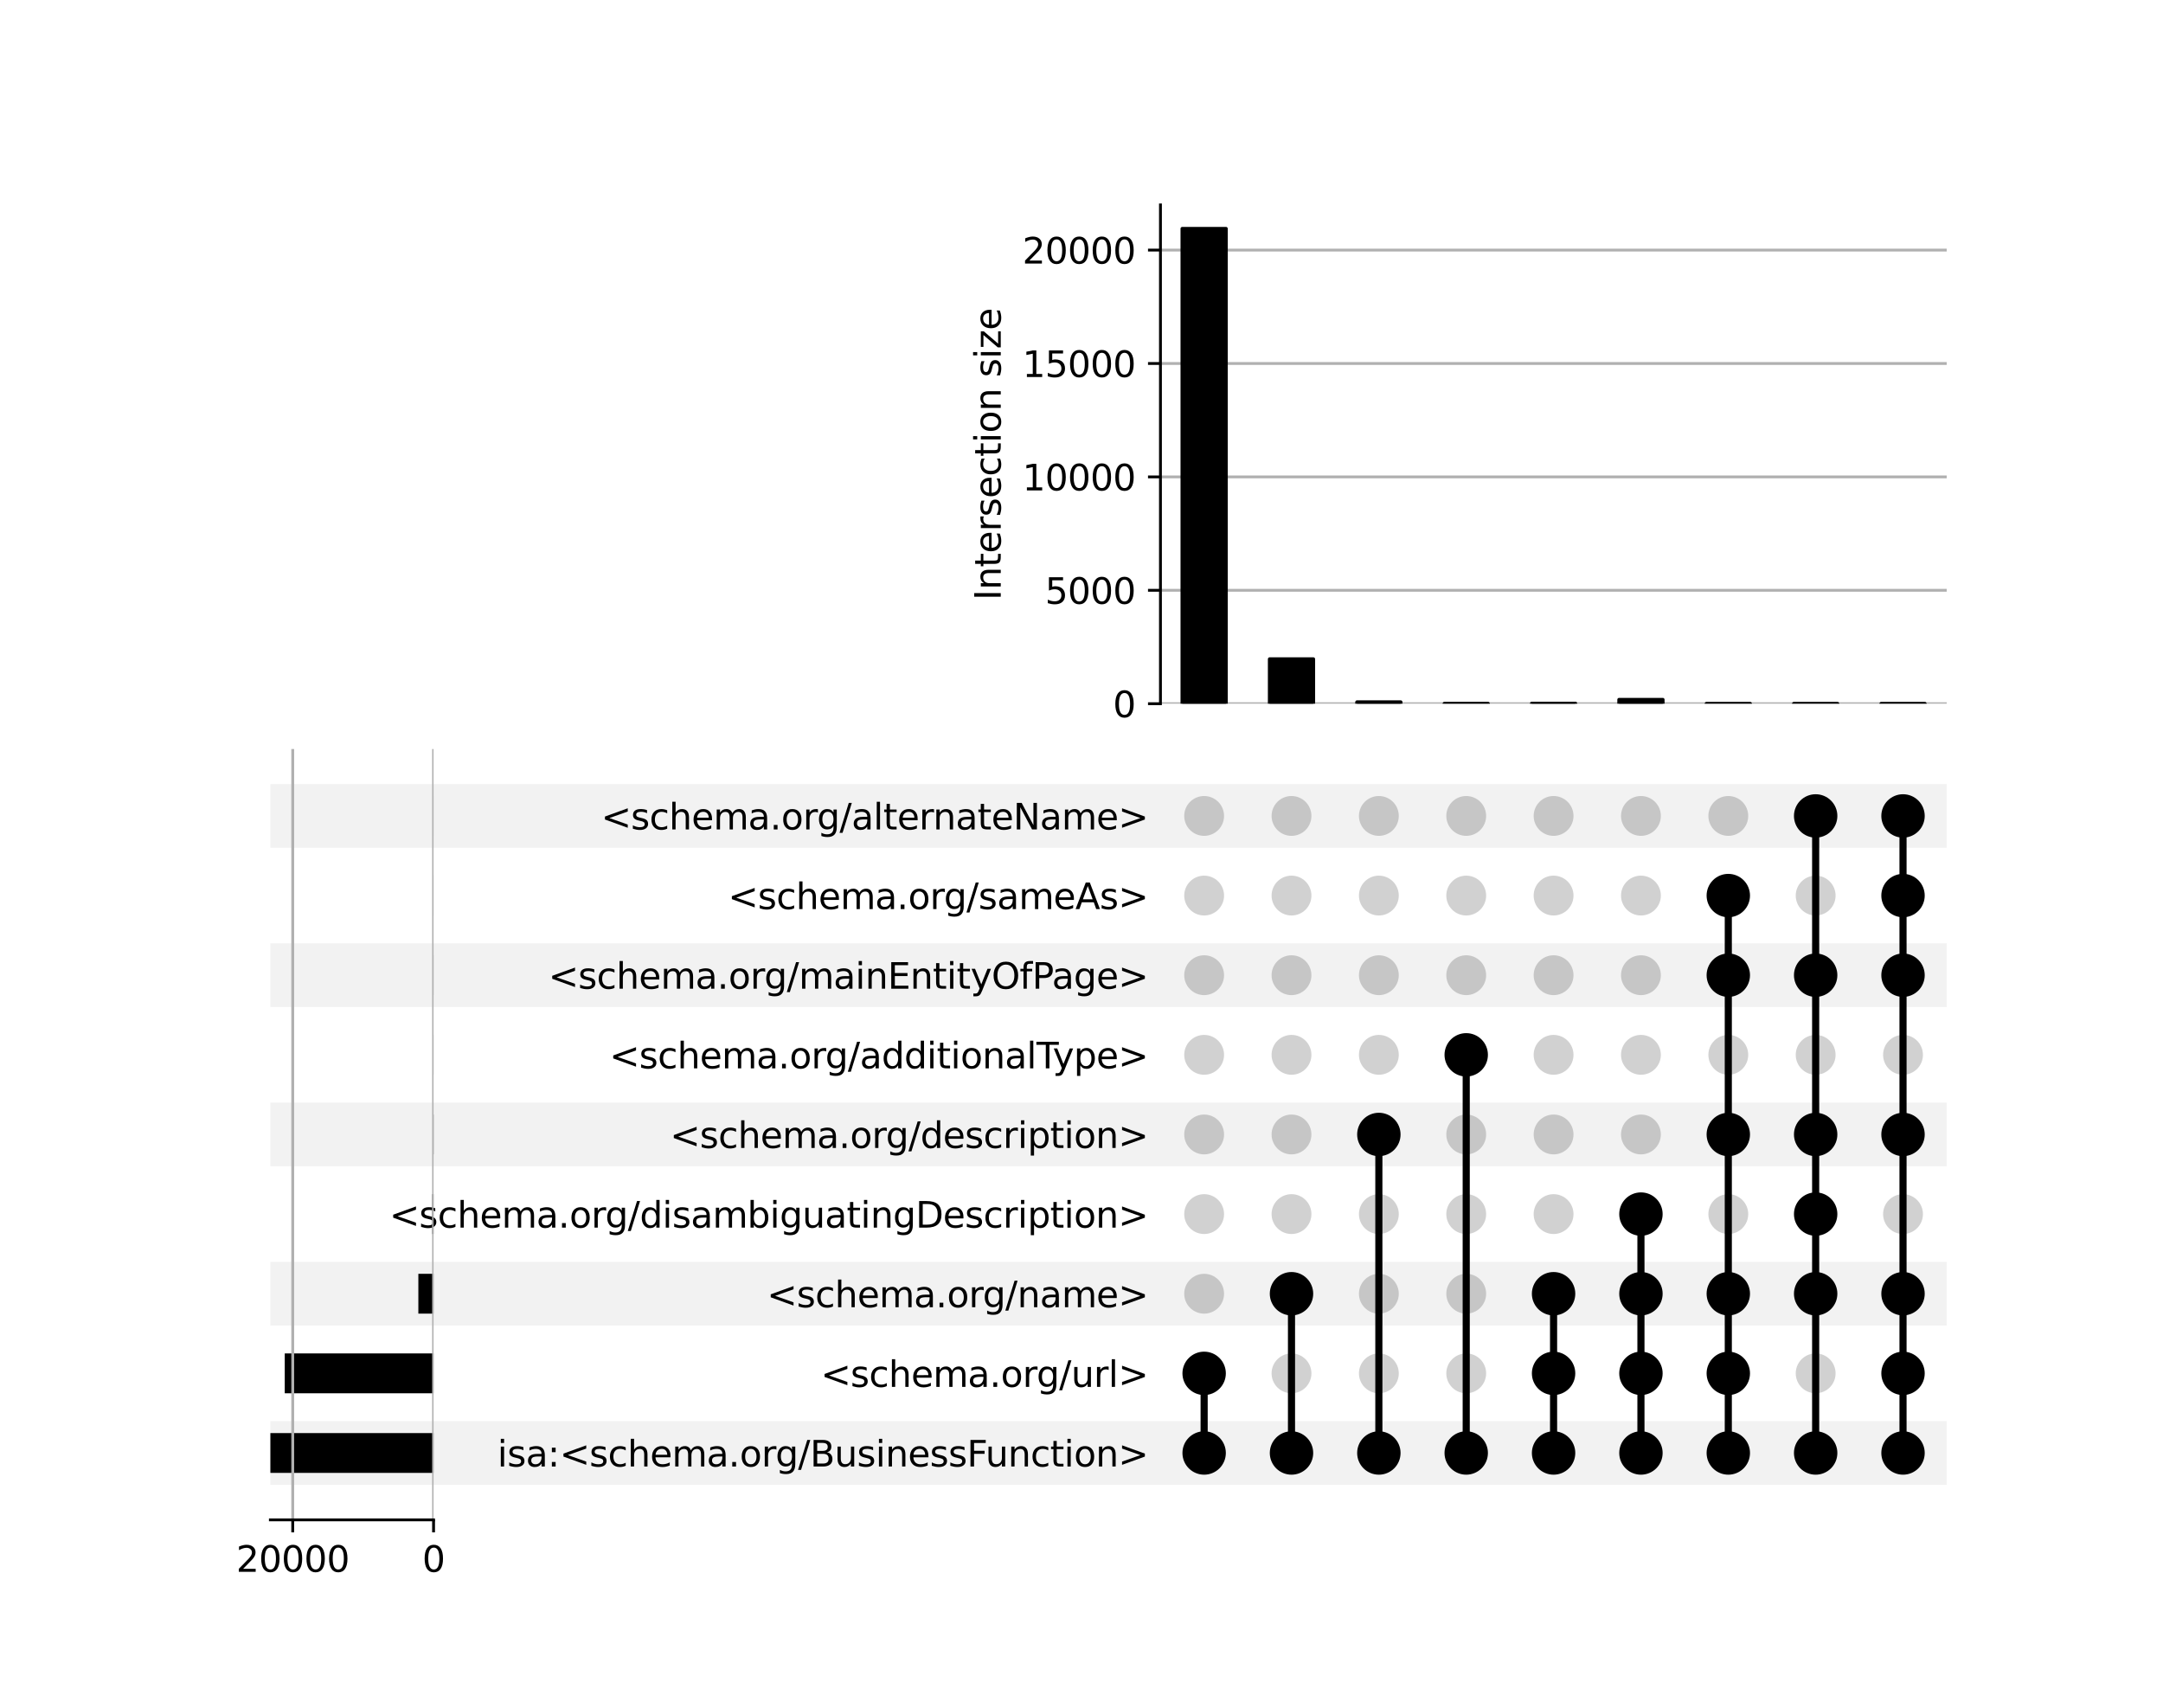<?xml version="1.0" encoding="utf-8" standalone="no"?>
<!DOCTYPE svg PUBLIC "-//W3C//DTD SVG 1.1//EN"
  "http://www.w3.org/Graphics/SVG/1.1/DTD/svg11.dtd">
<svg xmlns:xlink="http://www.w3.org/1999/xlink" width="608pt" height="480pt" viewBox="0 0 608 480" xmlns="http://www.w3.org/2000/svg" version="1.1">
 <defs>
  <style type="text/css">*{stroke-linejoin: round; stroke-linecap: butt}</style>
 </defs>
 <g id="figure_1">
  <g id="patch_1">
   <path d="M 0 480 
L 608 480 
L 608 0 
L 0 0 
z
" style="fill: #ffffff"/>
  </g>
  <g id="axes_1">
   <g id="patch_2">
    <path d="M 76 417.352 
L 547.2 417.352 
L 547.2 399.446 
L 76 399.446 
z
" clip-path="url(#p522b64faf4)" style="fill-opacity: 0.051"/>
   </g>
   <g id="patch_3">
    <path d="M 76 372.587 
L 547.2 372.587 
L 547.2 354.681 
L 76 354.681 
z
" clip-path="url(#p522b64faf4)" style="fill-opacity: 0.051"/>
   </g>
   <g id="patch_4">
    <path d="M 76 327.822 
L 547.2 327.822 
L 547.2 309.916 
L 76 309.916 
z
" clip-path="url(#p522b64faf4)" style="fill-opacity: 0.051"/>
   </g>
   <g id="patch_5">
    <path d="M 76 283.057 
L 547.2 283.057 
L 547.2 265.151 
L 76 265.151 
z
" clip-path="url(#p522b64faf4)" style="fill-opacity: 0.051"/>
   </g>
   <g id="patch_6">
    <path d="M 76 238.292 
L 547.2 238.292 
L 547.2 220.386 
L 76 220.386 
z
" clip-path="url(#p522b64faf4)" style="fill-opacity: 0.051"/>
   </g>
   <g id="matplotlib.axis_1"/>
   <g id="matplotlib.axis_2">
    <g id="ytick_1"/>
    <g id="ytick_2"/>
    <g id="ytick_3"/>
    <g id="ytick_4"/>
    <g id="ytick_5"/>
    <g id="ytick_6"/>
    <g id="ytick_7"/>
    <g id="ytick_8"/>
    <g id="ytick_9"/>
   </g>
  </g>
  <g id="axes_2">
   <g id="matplotlib.axis_3">
    <g id="ytick_10">
     <g id="line2d_1"/>
     <g id="text_1">
      <!-- isa:&lt;schema.org/BusinessFunction&gt; -->
      <g transform="translate(139.809 412.198) scale(0.1 -0.1)">
       <defs>
        <path id="DejaVuSans-69" d="M 603 3500 
L 1178 3500 
L 1178 0 
L 603 0 
L 603 3500 
z
M 603 4863 
L 1178 4863 
L 1178 4134 
L 603 4134 
L 603 4863 
z
" transform="scale(0.016)"/>
        <path id="DejaVuSans-73" d="M 2834 3397 
L 2834 2853 
Q 2591 2978 2328 3040 
Q 2066 3103 1784 3103 
Q 1356 3103 1142 2972 
Q 928 2841 928 2578 
Q 928 2378 1081 2264 
Q 1234 2150 1697 2047 
L 1894 2003 
Q 2506 1872 2764 1633 
Q 3022 1394 3022 966 
Q 3022 478 2636 193 
Q 2250 -91 1575 -91 
Q 1294 -91 989 -36 
Q 684 19 347 128 
L 347 722 
Q 666 556 975 473 
Q 1284 391 1588 391 
Q 1994 391 2212 530 
Q 2431 669 2431 922 
Q 2431 1156 2273 1281 
Q 2116 1406 1581 1522 
L 1381 1569 
Q 847 1681 609 1914 
Q 372 2147 372 2553 
Q 372 3047 722 3315 
Q 1072 3584 1716 3584 
Q 2034 3584 2315 3537 
Q 2597 3491 2834 3397 
z
" transform="scale(0.016)"/>
        <path id="DejaVuSans-61" d="M 2194 1759 
Q 1497 1759 1228 1600 
Q 959 1441 959 1056 
Q 959 750 1161 570 
Q 1363 391 1709 391 
Q 2188 391 2477 730 
Q 2766 1069 2766 1631 
L 2766 1759 
L 2194 1759 
z
M 3341 1997 
L 3341 0 
L 2766 0 
L 2766 531 
Q 2569 213 2275 61 
Q 1981 -91 1556 -91 
Q 1019 -91 701 211 
Q 384 513 384 1019 
Q 384 1609 779 1909 
Q 1175 2209 1959 2209 
L 2766 2209 
L 2766 2266 
Q 2766 2663 2505 2880 
Q 2244 3097 1772 3097 
Q 1472 3097 1187 3025 
Q 903 2953 641 2809 
L 641 3341 
Q 956 3463 1253 3523 
Q 1550 3584 1831 3584 
Q 2591 3584 2966 3190 
Q 3341 2797 3341 1997 
z
" transform="scale(0.016)"/>
        <path id="DejaVuSans-3a" d="M 750 794 
L 1409 794 
L 1409 0 
L 750 0 
L 750 794 
z
M 750 3309 
L 1409 3309 
L 1409 2516 
L 750 2516 
L 750 3309 
z
" transform="scale(0.016)"/>
        <path id="DejaVuSans-3c" d="M 4684 3150 
L 1459 2003 
L 4684 863 
L 4684 294 
L 678 1747 
L 678 2266 
L 4684 3719 
L 4684 3150 
z
" transform="scale(0.016)"/>
        <path id="DejaVuSans-63" d="M 3122 3366 
L 3122 2828 
Q 2878 2963 2633 3030 
Q 2388 3097 2138 3097 
Q 1578 3097 1268 2742 
Q 959 2388 959 1747 
Q 959 1106 1268 751 
Q 1578 397 2138 397 
Q 2388 397 2633 464 
Q 2878 531 3122 666 
L 3122 134 
Q 2881 22 2623 -34 
Q 2366 -91 2075 -91 
Q 1284 -91 818 406 
Q 353 903 353 1747 
Q 353 2603 823 3093 
Q 1294 3584 2113 3584 
Q 2378 3584 2631 3529 
Q 2884 3475 3122 3366 
z
" transform="scale(0.016)"/>
        <path id="DejaVuSans-68" d="M 3513 2113 
L 3513 0 
L 2938 0 
L 2938 2094 
Q 2938 2591 2744 2837 
Q 2550 3084 2163 3084 
Q 1697 3084 1428 2787 
Q 1159 2491 1159 1978 
L 1159 0 
L 581 0 
L 581 4863 
L 1159 4863 
L 1159 2956 
Q 1366 3272 1645 3428 
Q 1925 3584 2291 3584 
Q 2894 3584 3203 3211 
Q 3513 2838 3513 2113 
z
" transform="scale(0.016)"/>
        <path id="DejaVuSans-65" d="M 3597 1894 
L 3597 1613 
L 953 1613 
Q 991 1019 1311 708 
Q 1631 397 2203 397 
Q 2534 397 2845 478 
Q 3156 559 3463 722 
L 3463 178 
Q 3153 47 2828 -22 
Q 2503 -91 2169 -91 
Q 1331 -91 842 396 
Q 353 884 353 1716 
Q 353 2575 817 3079 
Q 1281 3584 2069 3584 
Q 2775 3584 3186 3129 
Q 3597 2675 3597 1894 
z
M 3022 2063 
Q 3016 2534 2758 2815 
Q 2500 3097 2075 3097 
Q 1594 3097 1305 2825 
Q 1016 2553 972 2059 
L 3022 2063 
z
" transform="scale(0.016)"/>
        <path id="DejaVuSans-6d" d="M 3328 2828 
Q 3544 3216 3844 3400 
Q 4144 3584 4550 3584 
Q 5097 3584 5394 3201 
Q 5691 2819 5691 2113 
L 5691 0 
L 5113 0 
L 5113 2094 
Q 5113 2597 4934 2840 
Q 4756 3084 4391 3084 
Q 3944 3084 3684 2787 
Q 3425 2491 3425 1978 
L 3425 0 
L 2847 0 
L 2847 2094 
Q 2847 2600 2669 2842 
Q 2491 3084 2119 3084 
Q 1678 3084 1418 2786 
Q 1159 2488 1159 1978 
L 1159 0 
L 581 0 
L 581 3500 
L 1159 3500 
L 1159 2956 
Q 1356 3278 1631 3431 
Q 1906 3584 2284 3584 
Q 2666 3584 2933 3390 
Q 3200 3197 3328 2828 
z
" transform="scale(0.016)"/>
        <path id="DejaVuSans-2e" d="M 684 794 
L 1344 794 
L 1344 0 
L 684 0 
L 684 794 
z
" transform="scale(0.016)"/>
        <path id="DejaVuSans-6f" d="M 1959 3097 
Q 1497 3097 1228 2736 
Q 959 2375 959 1747 
Q 959 1119 1226 758 
Q 1494 397 1959 397 
Q 2419 397 2687 759 
Q 2956 1122 2956 1747 
Q 2956 2369 2687 2733 
Q 2419 3097 1959 3097 
z
M 1959 3584 
Q 2709 3584 3137 3096 
Q 3566 2609 3566 1747 
Q 3566 888 3137 398 
Q 2709 -91 1959 -91 
Q 1206 -91 779 398 
Q 353 888 353 1747 
Q 353 2609 779 3096 
Q 1206 3584 1959 3584 
z
" transform="scale(0.016)"/>
        <path id="DejaVuSans-72" d="M 2631 2963 
Q 2534 3019 2420 3045 
Q 2306 3072 2169 3072 
Q 1681 3072 1420 2755 
Q 1159 2438 1159 1844 
L 1159 0 
L 581 0 
L 581 3500 
L 1159 3500 
L 1159 2956 
Q 1341 3275 1631 3429 
Q 1922 3584 2338 3584 
Q 2397 3584 2469 3576 
Q 2541 3569 2628 3553 
L 2631 2963 
z
" transform="scale(0.016)"/>
        <path id="DejaVuSans-67" d="M 2906 1791 
Q 2906 2416 2648 2759 
Q 2391 3103 1925 3103 
Q 1463 3103 1205 2759 
Q 947 2416 947 1791 
Q 947 1169 1205 825 
Q 1463 481 1925 481 
Q 2391 481 2648 825 
Q 2906 1169 2906 1791 
z
M 3481 434 
Q 3481 -459 3084 -895 
Q 2688 -1331 1869 -1331 
Q 1566 -1331 1297 -1286 
Q 1028 -1241 775 -1147 
L 775 -588 
Q 1028 -725 1275 -790 
Q 1522 -856 1778 -856 
Q 2344 -856 2625 -561 
Q 2906 -266 2906 331 
L 2906 616 
Q 2728 306 2450 153 
Q 2172 0 1784 0 
Q 1141 0 747 490 
Q 353 981 353 1791 
Q 353 2603 747 3093 
Q 1141 3584 1784 3584 
Q 2172 3584 2450 3431 
Q 2728 3278 2906 2969 
L 2906 3500 
L 3481 3500 
L 3481 434 
z
" transform="scale(0.016)"/>
        <path id="DejaVuSans-2f" d="M 1625 4666 
L 2156 4666 
L 531 -594 
L 0 -594 
L 1625 4666 
z
" transform="scale(0.016)"/>
        <path id="DejaVuSans-42" d="M 1259 2228 
L 1259 519 
L 2272 519 
Q 2781 519 3026 730 
Q 3272 941 3272 1375 
Q 3272 1813 3026 2020 
Q 2781 2228 2272 2228 
L 1259 2228 
z
M 1259 4147 
L 1259 2741 
L 2194 2741 
Q 2656 2741 2882 2914 
Q 3109 3088 3109 3444 
Q 3109 3797 2882 3972 
Q 2656 4147 2194 4147 
L 1259 4147 
z
M 628 4666 
L 2241 4666 
Q 2963 4666 3353 4366 
Q 3744 4066 3744 3513 
Q 3744 3084 3544 2831 
Q 3344 2578 2956 2516 
Q 3422 2416 3680 2098 
Q 3938 1781 3938 1306 
Q 3938 681 3513 340 
Q 3088 0 2303 0 
L 628 0 
L 628 4666 
z
" transform="scale(0.016)"/>
        <path id="DejaVuSans-75" d="M 544 1381 
L 544 3500 
L 1119 3500 
L 1119 1403 
Q 1119 906 1312 657 
Q 1506 409 1894 409 
Q 2359 409 2629 706 
Q 2900 1003 2900 1516 
L 2900 3500 
L 3475 3500 
L 3475 0 
L 2900 0 
L 2900 538 
Q 2691 219 2414 64 
Q 2138 -91 1772 -91 
Q 1169 -91 856 284 
Q 544 659 544 1381 
z
M 1991 3584 
L 1991 3584 
z
" transform="scale(0.016)"/>
        <path id="DejaVuSans-6e" d="M 3513 2113 
L 3513 0 
L 2938 0 
L 2938 2094 
Q 2938 2591 2744 2837 
Q 2550 3084 2163 3084 
Q 1697 3084 1428 2787 
Q 1159 2491 1159 1978 
L 1159 0 
L 581 0 
L 581 3500 
L 1159 3500 
L 1159 2956 
Q 1366 3272 1645 3428 
Q 1925 3584 2291 3584 
Q 2894 3584 3203 3211 
Q 3513 2838 3513 2113 
z
" transform="scale(0.016)"/>
        <path id="DejaVuSans-46" d="M 628 4666 
L 3309 4666 
L 3309 4134 
L 1259 4134 
L 1259 2759 
L 3109 2759 
L 3109 2228 
L 1259 2228 
L 1259 0 
L 628 0 
L 628 4666 
z
" transform="scale(0.016)"/>
        <path id="DejaVuSans-74" d="M 1172 4494 
L 1172 3500 
L 2356 3500 
L 2356 3053 
L 1172 3053 
L 1172 1153 
Q 1172 725 1289 603 
Q 1406 481 1766 481 
L 2356 481 
L 2356 0 
L 1766 0 
Q 1100 0 847 248 
Q 594 497 594 1153 
L 594 3053 
L 172 3053 
L 172 3500 
L 594 3500 
L 594 4494 
L 1172 4494 
z
" transform="scale(0.016)"/>
        <path id="DejaVuSans-3e" d="M 678 3150 
L 678 3719 
L 4684 2266 
L 4684 1747 
L 678 294 
L 678 863 
L 3897 2003 
L 678 3150 
z
" transform="scale(0.016)"/>
       </defs>
       <use xlink:href="#DejaVuSans-69"/>
       <use xlink:href="#DejaVuSans-73" x="27.783"/>
       <use xlink:href="#DejaVuSans-61" x="79.883"/>
       <use xlink:href="#DejaVuSans-3a" x="141.162"/>
       <use xlink:href="#DejaVuSans-3c" x="174.854"/>
       <use xlink:href="#DejaVuSans-73" x="258.643"/>
       <use xlink:href="#DejaVuSans-63" x="310.742"/>
       <use xlink:href="#DejaVuSans-68" x="365.723"/>
       <use xlink:href="#DejaVuSans-65" x="429.102"/>
       <use xlink:href="#DejaVuSans-6d" x="490.625"/>
       <use xlink:href="#DejaVuSans-61" x="588.037"/>
       <use xlink:href="#DejaVuSans-2e" x="649.316"/>
       <use xlink:href="#DejaVuSans-6f" x="681.104"/>
       <use xlink:href="#DejaVuSans-72" x="742.285"/>
       <use xlink:href="#DejaVuSans-67" x="781.648"/>
       <use xlink:href="#DejaVuSans-2f" x="845.125"/>
       <use xlink:href="#DejaVuSans-42" x="878.816"/>
       <use xlink:href="#DejaVuSans-75" x="947.42"/>
       <use xlink:href="#DejaVuSans-73" x="1010.799"/>
       <use xlink:href="#DejaVuSans-69" x="1062.898"/>
       <use xlink:href="#DejaVuSans-6e" x="1090.682"/>
       <use xlink:href="#DejaVuSans-65" x="1154.061"/>
       <use xlink:href="#DejaVuSans-73" x="1215.584"/>
       <use xlink:href="#DejaVuSans-73" x="1267.684"/>
       <use xlink:href="#DejaVuSans-46" x="1319.783"/>
       <use xlink:href="#DejaVuSans-75" x="1371.803"/>
       <use xlink:href="#DejaVuSans-6e" x="1435.182"/>
       <use xlink:href="#DejaVuSans-63" x="1498.561"/>
       <use xlink:href="#DejaVuSans-74" x="1553.541"/>
       <use xlink:href="#DejaVuSans-69" x="1592.75"/>
       <use xlink:href="#DejaVuSans-6f" x="1620.533"/>
       <use xlink:href="#DejaVuSans-6e" x="1681.715"/>
       <use xlink:href="#DejaVuSans-3e" x="1745.094"/>
      </g>
     </g>
    </g>
    <g id="ytick_11">
     <g id="line2d_2"/>
     <g id="text_2">
      <!-- &lt;schema.org/url&gt; -->
      <g transform="translate(230.692 389.816) scale(0.1 -0.1)">
       <defs>
        <path id="DejaVuSans-6c" d="M 603 4863 
L 1178 4863 
L 1178 0 
L 603 0 
L 603 4863 
z
" transform="scale(0.016)"/>
       </defs>
       <use xlink:href="#DejaVuSans-3c"/>
       <use xlink:href="#DejaVuSans-73" x="83.789"/>
       <use xlink:href="#DejaVuSans-63" x="135.889"/>
       <use xlink:href="#DejaVuSans-68" x="190.869"/>
       <use xlink:href="#DejaVuSans-65" x="254.248"/>
       <use xlink:href="#DejaVuSans-6d" x="315.771"/>
       <use xlink:href="#DejaVuSans-61" x="413.184"/>
       <use xlink:href="#DejaVuSans-2e" x="474.463"/>
       <use xlink:href="#DejaVuSans-6f" x="506.25"/>
       <use xlink:href="#DejaVuSans-72" x="567.432"/>
       <use xlink:href="#DejaVuSans-67" x="606.795"/>
       <use xlink:href="#DejaVuSans-2f" x="670.271"/>
       <use xlink:href="#DejaVuSans-75" x="703.963"/>
       <use xlink:href="#DejaVuSans-72" x="767.342"/>
       <use xlink:href="#DejaVuSans-6c" x="808.455"/>
       <use xlink:href="#DejaVuSans-3e" x="836.238"/>
      </g>
     </g>
    </g>
    <g id="ytick_12">
     <g id="line2d_3"/>
     <g id="text_3">
      <!-- &lt;schema.org/name&gt; -->
      <g transform="translate(215.559 367.433) scale(0.1 -0.1)">
       <use xlink:href="#DejaVuSans-3c"/>
       <use xlink:href="#DejaVuSans-73" x="83.789"/>
       <use xlink:href="#DejaVuSans-63" x="135.889"/>
       <use xlink:href="#DejaVuSans-68" x="190.869"/>
       <use xlink:href="#DejaVuSans-65" x="254.248"/>
       <use xlink:href="#DejaVuSans-6d" x="315.771"/>
       <use xlink:href="#DejaVuSans-61" x="413.184"/>
       <use xlink:href="#DejaVuSans-2e" x="474.463"/>
       <use xlink:href="#DejaVuSans-6f" x="506.25"/>
       <use xlink:href="#DejaVuSans-72" x="567.432"/>
       <use xlink:href="#DejaVuSans-67" x="606.795"/>
       <use xlink:href="#DejaVuSans-2f" x="670.271"/>
       <use xlink:href="#DejaVuSans-6e" x="703.963"/>
       <use xlink:href="#DejaVuSans-61" x="767.342"/>
       <use xlink:href="#DejaVuSans-6d" x="828.621"/>
       <use xlink:href="#DejaVuSans-65" x="926.033"/>
       <use xlink:href="#DejaVuSans-3e" x="987.557"/>
      </g>
     </g>
    </g>
    <g id="ytick_13">
     <g id="line2d_4"/>
     <g id="text_4">
      <!-- &lt;schema.org/disambiguatingDescription&gt; -->
      <g transform="translate(109.435 345.051) scale(0.1 -0.1)">
       <defs>
        <path id="DejaVuSans-64" d="M 2906 2969 
L 2906 4863 
L 3481 4863 
L 3481 0 
L 2906 0 
L 2906 525 
Q 2725 213 2448 61 
Q 2172 -91 1784 -91 
Q 1150 -91 751 415 
Q 353 922 353 1747 
Q 353 2572 751 3078 
Q 1150 3584 1784 3584 
Q 2172 3584 2448 3432 
Q 2725 3281 2906 2969 
z
M 947 1747 
Q 947 1113 1208 752 
Q 1469 391 1925 391 
Q 2381 391 2643 752 
Q 2906 1113 2906 1747 
Q 2906 2381 2643 2742 
Q 2381 3103 1925 3103 
Q 1469 3103 1208 2742 
Q 947 2381 947 1747 
z
" transform="scale(0.016)"/>
        <path id="DejaVuSans-62" d="M 3116 1747 
Q 3116 2381 2855 2742 
Q 2594 3103 2138 3103 
Q 1681 3103 1420 2742 
Q 1159 2381 1159 1747 
Q 1159 1113 1420 752 
Q 1681 391 2138 391 
Q 2594 391 2855 752 
Q 3116 1113 3116 1747 
z
M 1159 2969 
Q 1341 3281 1617 3432 
Q 1894 3584 2278 3584 
Q 2916 3584 3314 3078 
Q 3713 2572 3713 1747 
Q 3713 922 3314 415 
Q 2916 -91 2278 -91 
Q 1894 -91 1617 61 
Q 1341 213 1159 525 
L 1159 0 
L 581 0 
L 581 4863 
L 1159 4863 
L 1159 2969 
z
" transform="scale(0.016)"/>
        <path id="DejaVuSans-44" d="M 1259 4147 
L 1259 519 
L 2022 519 
Q 2988 519 3436 956 
Q 3884 1394 3884 2338 
Q 3884 3275 3436 3711 
Q 2988 4147 2022 4147 
L 1259 4147 
z
M 628 4666 
L 1925 4666 
Q 3281 4666 3915 4102 
Q 4550 3538 4550 2338 
Q 4550 1131 3912 565 
Q 3275 0 1925 0 
L 628 0 
L 628 4666 
z
" transform="scale(0.016)"/>
        <path id="DejaVuSans-70" d="M 1159 525 
L 1159 -1331 
L 581 -1331 
L 581 3500 
L 1159 3500 
L 1159 2969 
Q 1341 3281 1617 3432 
Q 1894 3584 2278 3584 
Q 2916 3584 3314 3078 
Q 3713 2572 3713 1747 
Q 3713 922 3314 415 
Q 2916 -91 2278 -91 
Q 1894 -91 1617 61 
Q 1341 213 1159 525 
z
M 3116 1747 
Q 3116 2381 2855 2742 
Q 2594 3103 2138 3103 
Q 1681 3103 1420 2742 
Q 1159 2381 1159 1747 
Q 1159 1113 1420 752 
Q 1681 391 2138 391 
Q 2594 391 2855 752 
Q 3116 1113 3116 1747 
z
" transform="scale(0.016)"/>
       </defs>
       <use xlink:href="#DejaVuSans-3c"/>
       <use xlink:href="#DejaVuSans-73" x="83.789"/>
       <use xlink:href="#DejaVuSans-63" x="135.889"/>
       <use xlink:href="#DejaVuSans-68" x="190.869"/>
       <use xlink:href="#DejaVuSans-65" x="254.248"/>
       <use xlink:href="#DejaVuSans-6d" x="315.771"/>
       <use xlink:href="#DejaVuSans-61" x="413.184"/>
       <use xlink:href="#DejaVuSans-2e" x="474.463"/>
       <use xlink:href="#DejaVuSans-6f" x="506.25"/>
       <use xlink:href="#DejaVuSans-72" x="567.432"/>
       <use xlink:href="#DejaVuSans-67" x="606.795"/>
       <use xlink:href="#DejaVuSans-2f" x="670.271"/>
       <use xlink:href="#DejaVuSans-64" x="703.963"/>
       <use xlink:href="#DejaVuSans-69" x="767.439"/>
       <use xlink:href="#DejaVuSans-73" x="795.223"/>
       <use xlink:href="#DejaVuSans-61" x="847.322"/>
       <use xlink:href="#DejaVuSans-6d" x="908.602"/>
       <use xlink:href="#DejaVuSans-62" x="1006.014"/>
       <use xlink:href="#DejaVuSans-69" x="1069.49"/>
       <use xlink:href="#DejaVuSans-67" x="1097.273"/>
       <use xlink:href="#DejaVuSans-75" x="1160.75"/>
       <use xlink:href="#DejaVuSans-61" x="1224.129"/>
       <use xlink:href="#DejaVuSans-74" x="1285.408"/>
       <use xlink:href="#DejaVuSans-69" x="1324.617"/>
       <use xlink:href="#DejaVuSans-6e" x="1352.4"/>
       <use xlink:href="#DejaVuSans-67" x="1415.779"/>
       <use xlink:href="#DejaVuSans-44" x="1479.256"/>
       <use xlink:href="#DejaVuSans-65" x="1556.258"/>
       <use xlink:href="#DejaVuSans-73" x="1617.781"/>
       <use xlink:href="#DejaVuSans-63" x="1669.881"/>
       <use xlink:href="#DejaVuSans-72" x="1724.861"/>
       <use xlink:href="#DejaVuSans-69" x="1765.975"/>
       <use xlink:href="#DejaVuSans-70" x="1793.758"/>
       <use xlink:href="#DejaVuSans-74" x="1857.234"/>
       <use xlink:href="#DejaVuSans-69" x="1896.443"/>
       <use xlink:href="#DejaVuSans-6f" x="1924.227"/>
       <use xlink:href="#DejaVuSans-6e" x="1985.408"/>
       <use xlink:href="#DejaVuSans-3e" x="2048.787"/>
      </g>
     </g>
    </g>
    <g id="ytick_14">
     <g id="line2d_5"/>
     <g id="text_5">
      <!-- &lt;schema.org/description&gt; -->
      <g transform="translate(188.317 322.668) scale(0.1 -0.1)">
       <use xlink:href="#DejaVuSans-3c"/>
       <use xlink:href="#DejaVuSans-73" x="83.789"/>
       <use xlink:href="#DejaVuSans-63" x="135.889"/>
       <use xlink:href="#DejaVuSans-68" x="190.869"/>
       <use xlink:href="#DejaVuSans-65" x="254.248"/>
       <use xlink:href="#DejaVuSans-6d" x="315.771"/>
       <use xlink:href="#DejaVuSans-61" x="413.184"/>
       <use xlink:href="#DejaVuSans-2e" x="474.463"/>
       <use xlink:href="#DejaVuSans-6f" x="506.25"/>
       <use xlink:href="#DejaVuSans-72" x="567.432"/>
       <use xlink:href="#DejaVuSans-67" x="606.795"/>
       <use xlink:href="#DejaVuSans-2f" x="670.271"/>
       <use xlink:href="#DejaVuSans-64" x="703.963"/>
       <use xlink:href="#DejaVuSans-65" x="767.439"/>
       <use xlink:href="#DejaVuSans-73" x="828.963"/>
       <use xlink:href="#DejaVuSans-63" x="881.062"/>
       <use xlink:href="#DejaVuSans-72" x="936.043"/>
       <use xlink:href="#DejaVuSans-69" x="977.156"/>
       <use xlink:href="#DejaVuSans-70" x="1004.939"/>
       <use xlink:href="#DejaVuSans-74" x="1068.416"/>
       <use xlink:href="#DejaVuSans-69" x="1107.625"/>
       <use xlink:href="#DejaVuSans-6f" x="1135.408"/>
       <use xlink:href="#DejaVuSans-6e" x="1196.59"/>
       <use xlink:href="#DejaVuSans-3e" x="1259.969"/>
      </g>
     </g>
    </g>
    <g id="ytick_15">
     <g id="line2d_6"/>
     <g id="text_6">
      <!-- &lt;schema.org/additionalType&gt; -->
      <g transform="translate(171.288 300.286) scale(0.1 -0.1)">
       <defs>
        <path id="DejaVuSans-54" d="M -19 4666 
L 3928 4666 
L 3928 4134 
L 2272 4134 
L 2272 0 
L 1638 0 
L 1638 4134 
L -19 4134 
L -19 4666 
z
" transform="scale(0.016)"/>
        <path id="DejaVuSans-79" d="M 2059 -325 
Q 1816 -950 1584 -1140 
Q 1353 -1331 966 -1331 
L 506 -1331 
L 506 -850 
L 844 -850 
Q 1081 -850 1212 -737 
Q 1344 -625 1503 -206 
L 1606 56 
L 191 3500 
L 800 3500 
L 1894 763 
L 2988 3500 
L 3597 3500 
L 2059 -325 
z
" transform="scale(0.016)"/>
       </defs>
       <use xlink:href="#DejaVuSans-3c"/>
       <use xlink:href="#DejaVuSans-73" x="83.789"/>
       <use xlink:href="#DejaVuSans-63" x="135.889"/>
       <use xlink:href="#DejaVuSans-68" x="190.869"/>
       <use xlink:href="#DejaVuSans-65" x="254.248"/>
       <use xlink:href="#DejaVuSans-6d" x="315.771"/>
       <use xlink:href="#DejaVuSans-61" x="413.184"/>
       <use xlink:href="#DejaVuSans-2e" x="474.463"/>
       <use xlink:href="#DejaVuSans-6f" x="506.25"/>
       <use xlink:href="#DejaVuSans-72" x="567.432"/>
       <use xlink:href="#DejaVuSans-67" x="606.795"/>
       <use xlink:href="#DejaVuSans-2f" x="670.271"/>
       <use xlink:href="#DejaVuSans-61" x="703.963"/>
       <use xlink:href="#DejaVuSans-64" x="765.242"/>
       <use xlink:href="#DejaVuSans-64" x="828.719"/>
       <use xlink:href="#DejaVuSans-69" x="892.195"/>
       <use xlink:href="#DejaVuSans-74" x="919.979"/>
       <use xlink:href="#DejaVuSans-69" x="959.188"/>
       <use xlink:href="#DejaVuSans-6f" x="986.971"/>
       <use xlink:href="#DejaVuSans-6e" x="1048.152"/>
       <use xlink:href="#DejaVuSans-61" x="1111.531"/>
       <use xlink:href="#DejaVuSans-6c" x="1172.811"/>
       <use xlink:href="#DejaVuSans-54" x="1200.594"/>
       <use xlink:href="#DejaVuSans-79" x="1246.053"/>
       <use xlink:href="#DejaVuSans-70" x="1305.232"/>
       <use xlink:href="#DejaVuSans-65" x="1368.709"/>
       <use xlink:href="#DejaVuSans-3e" x="1430.232"/>
      </g>
     </g>
    </g>
    <g id="ytick_16">
     <g id="line2d_7"/>
     <g id="text_7">
      <!-- &lt;schema.org/mainEntityOfPage&gt; -->
      <g transform="translate(154.138 277.903) scale(0.1 -0.1)">
       <defs>
        <path id="DejaVuSans-45" d="M 628 4666 
L 3578 4666 
L 3578 4134 
L 1259 4134 
L 1259 2753 
L 3481 2753 
L 3481 2222 
L 1259 2222 
L 1259 531 
L 3634 531 
L 3634 0 
L 628 0 
L 628 4666 
z
" transform="scale(0.016)"/>
        <path id="DejaVuSans-4f" d="M 2522 4238 
Q 1834 4238 1429 3725 
Q 1025 3213 1025 2328 
Q 1025 1447 1429 934 
Q 1834 422 2522 422 
Q 3209 422 3611 934 
Q 4013 1447 4013 2328 
Q 4013 3213 3611 3725 
Q 3209 4238 2522 4238 
z
M 2522 4750 
Q 3503 4750 4090 4092 
Q 4678 3434 4678 2328 
Q 4678 1225 4090 567 
Q 3503 -91 2522 -91 
Q 1538 -91 948 565 
Q 359 1222 359 2328 
Q 359 3434 948 4092 
Q 1538 4750 2522 4750 
z
" transform="scale(0.016)"/>
        <path id="DejaVuSans-66" d="M 2375 4863 
L 2375 4384 
L 1825 4384 
Q 1516 4384 1395 4259 
Q 1275 4134 1275 3809 
L 1275 3500 
L 2222 3500 
L 2222 3053 
L 1275 3053 
L 1275 0 
L 697 0 
L 697 3053 
L 147 3053 
L 147 3500 
L 697 3500 
L 697 3744 
Q 697 4328 969 4595 
Q 1241 4863 1831 4863 
L 2375 4863 
z
" transform="scale(0.016)"/>
        <path id="DejaVuSans-50" d="M 1259 4147 
L 1259 2394 
L 2053 2394 
Q 2494 2394 2734 2622 
Q 2975 2850 2975 3272 
Q 2975 3691 2734 3919 
Q 2494 4147 2053 4147 
L 1259 4147 
z
M 628 4666 
L 2053 4666 
Q 2838 4666 3239 4311 
Q 3641 3956 3641 3272 
Q 3641 2581 3239 2228 
Q 2838 1875 2053 1875 
L 1259 1875 
L 1259 0 
L 628 0 
L 628 4666 
z
" transform="scale(0.016)"/>
       </defs>
       <use xlink:href="#DejaVuSans-3c"/>
       <use xlink:href="#DejaVuSans-73" x="83.789"/>
       <use xlink:href="#DejaVuSans-63" x="135.889"/>
       <use xlink:href="#DejaVuSans-68" x="190.869"/>
       <use xlink:href="#DejaVuSans-65" x="254.248"/>
       <use xlink:href="#DejaVuSans-6d" x="315.771"/>
       <use xlink:href="#DejaVuSans-61" x="413.184"/>
       <use xlink:href="#DejaVuSans-2e" x="474.463"/>
       <use xlink:href="#DejaVuSans-6f" x="506.25"/>
       <use xlink:href="#DejaVuSans-72" x="567.432"/>
       <use xlink:href="#DejaVuSans-67" x="606.795"/>
       <use xlink:href="#DejaVuSans-2f" x="670.271"/>
       <use xlink:href="#DejaVuSans-6d" x="703.963"/>
       <use xlink:href="#DejaVuSans-61" x="801.375"/>
       <use xlink:href="#DejaVuSans-69" x="862.654"/>
       <use xlink:href="#DejaVuSans-6e" x="890.438"/>
       <use xlink:href="#DejaVuSans-45" x="953.816"/>
       <use xlink:href="#DejaVuSans-6e" x="1017"/>
       <use xlink:href="#DejaVuSans-74" x="1080.379"/>
       <use xlink:href="#DejaVuSans-69" x="1119.588"/>
       <use xlink:href="#DejaVuSans-74" x="1147.371"/>
       <use xlink:href="#DejaVuSans-79" x="1186.58"/>
       <use xlink:href="#DejaVuSans-4f" x="1245.76"/>
       <use xlink:href="#DejaVuSans-66" x="1324.471"/>
       <use xlink:href="#DejaVuSans-50" x="1359.676"/>
       <use xlink:href="#DejaVuSans-61" x="1415.479"/>
       <use xlink:href="#DejaVuSans-67" x="1476.758"/>
       <use xlink:href="#DejaVuSans-65" x="1540.234"/>
       <use xlink:href="#DejaVuSans-3e" x="1601.758"/>
      </g>
     </g>
    </g>
    <g id="ytick_17">
     <g id="line2d_8"/>
     <g id="text_8">
      <!-- &lt;schema.org/sameAs&gt; -->
      <g transform="translate(204.637 255.521) scale(0.1 -0.1)">
       <defs>
        <path id="DejaVuSans-41" d="M 2188 4044 
L 1331 1722 
L 3047 1722 
L 2188 4044 
z
M 1831 4666 
L 2547 4666 
L 4325 0 
L 3669 0 
L 3244 1197 
L 1141 1197 
L 716 0 
L 50 0 
L 1831 4666 
z
" transform="scale(0.016)"/>
       </defs>
       <use xlink:href="#DejaVuSans-3c"/>
       <use xlink:href="#DejaVuSans-73" x="83.789"/>
       <use xlink:href="#DejaVuSans-63" x="135.889"/>
       <use xlink:href="#DejaVuSans-68" x="190.869"/>
       <use xlink:href="#DejaVuSans-65" x="254.248"/>
       <use xlink:href="#DejaVuSans-6d" x="315.771"/>
       <use xlink:href="#DejaVuSans-61" x="413.184"/>
       <use xlink:href="#DejaVuSans-2e" x="474.463"/>
       <use xlink:href="#DejaVuSans-6f" x="506.25"/>
       <use xlink:href="#DejaVuSans-72" x="567.432"/>
       <use xlink:href="#DejaVuSans-67" x="606.795"/>
       <use xlink:href="#DejaVuSans-2f" x="670.271"/>
       <use xlink:href="#DejaVuSans-73" x="703.963"/>
       <use xlink:href="#DejaVuSans-61" x="756.062"/>
       <use xlink:href="#DejaVuSans-6d" x="817.342"/>
       <use xlink:href="#DejaVuSans-65" x="914.754"/>
       <use xlink:href="#DejaVuSans-41" x="976.277"/>
       <use xlink:href="#DejaVuSans-73" x="1044.686"/>
       <use xlink:href="#DejaVuSans-3e" x="1096.785"/>
      </g>
     </g>
    </g>
    <g id="ytick_18">
     <g id="line2d_9"/>
     <g id="text_9">
      <!-- &lt;schema.org/alternateName&gt; -->
      <g transform="translate(168.96 233.138) scale(0.1 -0.1)">
       <defs>
        <path id="DejaVuSans-4e" d="M 628 4666 
L 1478 4666 
L 3547 763 
L 3547 4666 
L 4159 4666 
L 4159 0 
L 3309 0 
L 1241 3903 
L 1241 0 
L 628 0 
L 628 4666 
z
" transform="scale(0.016)"/>
       </defs>
       <use xlink:href="#DejaVuSans-3c"/>
       <use xlink:href="#DejaVuSans-73" x="83.789"/>
       <use xlink:href="#DejaVuSans-63" x="135.889"/>
       <use xlink:href="#DejaVuSans-68" x="190.869"/>
       <use xlink:href="#DejaVuSans-65" x="254.248"/>
       <use xlink:href="#DejaVuSans-6d" x="315.771"/>
       <use xlink:href="#DejaVuSans-61" x="413.184"/>
       <use xlink:href="#DejaVuSans-2e" x="474.463"/>
       <use xlink:href="#DejaVuSans-6f" x="506.25"/>
       <use xlink:href="#DejaVuSans-72" x="567.432"/>
       <use xlink:href="#DejaVuSans-67" x="606.795"/>
       <use xlink:href="#DejaVuSans-2f" x="670.271"/>
       <use xlink:href="#DejaVuSans-61" x="703.963"/>
       <use xlink:href="#DejaVuSans-6c" x="765.242"/>
       <use xlink:href="#DejaVuSans-74" x="793.025"/>
       <use xlink:href="#DejaVuSans-65" x="832.234"/>
       <use xlink:href="#DejaVuSans-72" x="893.758"/>
       <use xlink:href="#DejaVuSans-6e" x="933.121"/>
       <use xlink:href="#DejaVuSans-61" x="996.5"/>
       <use xlink:href="#DejaVuSans-74" x="1057.779"/>
       <use xlink:href="#DejaVuSans-65" x="1096.988"/>
       <use xlink:href="#DejaVuSans-4e" x="1158.512"/>
       <use xlink:href="#DejaVuSans-61" x="1233.316"/>
       <use xlink:href="#DejaVuSans-6d" x="1294.596"/>
       <use xlink:href="#DejaVuSans-65" x="1392.008"/>
       <use xlink:href="#DejaVuSans-3e" x="1453.531"/>
      </g>
     </g>
    </g>
   </g>
   <g id="LineCollection_1">
    <path d="M 338.473 408.399 
L 338.473 386.016 
" clip-path="url(#pcb1be426b8)" style="fill: none; stroke: #000000; stroke-width: 2"/>
    <path d="M 363.029 408.399 
L 363.029 363.634 
" clip-path="url(#pcb1be426b8)" style="fill: none; stroke: #000000; stroke-width: 2"/>
    <path d="M 387.585 408.399 
L 387.585 318.869 
" clip-path="url(#pcb1be426b8)" style="fill: none; stroke: #000000; stroke-width: 2"/>
    <path d="M 412.141 408.399 
L 412.141 296.487 
" clip-path="url(#pcb1be426b8)" style="fill: none; stroke: #000000; stroke-width: 2"/>
    <path d="M 436.697 408.399 
L 436.697 363.634 
" clip-path="url(#pcb1be426b8)" style="fill: none; stroke: #000000; stroke-width: 2"/>
    <path d="M 461.253 408.399 
L 461.253 341.251 
" clip-path="url(#pcb1be426b8)" style="fill: none; stroke: #000000; stroke-width: 2"/>
    <path d="M 485.81 408.399 
L 485.81 251.722 
" clip-path="url(#pcb1be426b8)" style="fill: none; stroke: #000000; stroke-width: 2"/>
    <path d="M 510.366 408.399 
L 510.366 229.339 
" clip-path="url(#pcb1be426b8)" style="fill: none; stroke: #000000; stroke-width: 2"/>
    <path d="M 534.922 408.399 
L 534.922 229.339 
" clip-path="url(#pcb1be426b8)" style="fill: none; stroke: #000000; stroke-width: 2"/>
   </g>
   <g id="PathCollection_1">
    <defs>
     <path id="C0_0_83348fada9" d="M 0 5.6 
C 1.485 5.6 2.91 5.01 3.96 3.96 
C 5.01 2.91 5.6 1.485 5.6 -0 
C 5.6 -1.485 5.01 -2.91 3.96 -3.96 
C 2.91 -5.01 1.485 -5.6 0 -5.6 
C -1.485 -5.6 -2.91 -5.01 -3.96 -3.96 
C -5.01 -2.91 -5.6 -1.485 -5.6 0 
C -5.6 1.485 -5.01 2.91 -3.96 3.96 
C -2.91 5.01 -1.485 5.6 0 5.6 
z
"/>
    </defs>
    <g clip-path="url(#pcb1be426b8)">
     <use xlink:href="#C0_0_83348fada9" x="338.473" y="408.399" style="stroke: #000000"/>
    </g>
    <g clip-path="url(#pcb1be426b8)">
     <use xlink:href="#C0_0_83348fada9" x="338.473" y="386.016" style="stroke: #000000"/>
    </g>
    <g clip-path="url(#pcb1be426b8)">
     <use xlink:href="#C0_0_83348fada9" x="338.473" y="363.634" style="fill-opacity: 0.18"/>
    </g>
    <g clip-path="url(#pcb1be426b8)">
     <use xlink:href="#C0_0_83348fada9" x="338.473" y="341.251" style="fill-opacity: 0.18"/>
    </g>
    <g clip-path="url(#pcb1be426b8)">
     <use xlink:href="#C0_0_83348fada9" x="338.473" y="318.869" style="fill-opacity: 0.18"/>
    </g>
    <g clip-path="url(#pcb1be426b8)">
     <use xlink:href="#C0_0_83348fada9" x="338.473" y="296.487" style="fill-opacity: 0.18"/>
    </g>
    <g clip-path="url(#pcb1be426b8)">
     <use xlink:href="#C0_0_83348fada9" x="338.473" y="274.104" style="fill-opacity: 0.18"/>
    </g>
    <g clip-path="url(#pcb1be426b8)">
     <use xlink:href="#C0_0_83348fada9" x="338.473" y="251.722" style="fill-opacity: 0.18"/>
    </g>
    <g clip-path="url(#pcb1be426b8)">
     <use xlink:href="#C0_0_83348fada9" x="338.473" y="229.339" style="fill-opacity: 0.18"/>
    </g>
    <g clip-path="url(#pcb1be426b8)">
     <use xlink:href="#C0_0_83348fada9" x="363.029" y="408.399" style="stroke: #000000"/>
    </g>
    <g clip-path="url(#pcb1be426b8)">
     <use xlink:href="#C0_0_83348fada9" x="363.029" y="386.016" style="fill-opacity: 0.18"/>
    </g>
    <g clip-path="url(#pcb1be426b8)">
     <use xlink:href="#C0_0_83348fada9" x="363.029" y="363.634" style="stroke: #000000"/>
    </g>
    <g clip-path="url(#pcb1be426b8)">
     <use xlink:href="#C0_0_83348fada9" x="363.029" y="341.251" style="fill-opacity: 0.18"/>
    </g>
    <g clip-path="url(#pcb1be426b8)">
     <use xlink:href="#C0_0_83348fada9" x="363.029" y="318.869" style="fill-opacity: 0.18"/>
    </g>
    <g clip-path="url(#pcb1be426b8)">
     <use xlink:href="#C0_0_83348fada9" x="363.029" y="296.487" style="fill-opacity: 0.18"/>
    </g>
    <g clip-path="url(#pcb1be426b8)">
     <use xlink:href="#C0_0_83348fada9" x="363.029" y="274.104" style="fill-opacity: 0.18"/>
    </g>
    <g clip-path="url(#pcb1be426b8)">
     <use xlink:href="#C0_0_83348fada9" x="363.029" y="251.722" style="fill-opacity: 0.18"/>
    </g>
    <g clip-path="url(#pcb1be426b8)">
     <use xlink:href="#C0_0_83348fada9" x="363.029" y="229.339" style="fill-opacity: 0.18"/>
    </g>
    <g clip-path="url(#pcb1be426b8)">
     <use xlink:href="#C0_0_83348fada9" x="387.585" y="408.399" style="stroke: #000000"/>
    </g>
    <g clip-path="url(#pcb1be426b8)">
     <use xlink:href="#C0_0_83348fada9" x="387.585" y="386.016" style="fill-opacity: 0.18"/>
    </g>
    <g clip-path="url(#pcb1be426b8)">
     <use xlink:href="#C0_0_83348fada9" x="387.585" y="363.634" style="fill-opacity: 0.18"/>
    </g>
    <g clip-path="url(#pcb1be426b8)">
     <use xlink:href="#C0_0_83348fada9" x="387.585" y="341.251" style="fill-opacity: 0.18"/>
    </g>
    <g clip-path="url(#pcb1be426b8)">
     <use xlink:href="#C0_0_83348fada9" x="387.585" y="318.869" style="stroke: #000000"/>
    </g>
    <g clip-path="url(#pcb1be426b8)">
     <use xlink:href="#C0_0_83348fada9" x="387.585" y="296.487" style="fill-opacity: 0.18"/>
    </g>
    <g clip-path="url(#pcb1be426b8)">
     <use xlink:href="#C0_0_83348fada9" x="387.585" y="274.104" style="fill-opacity: 0.18"/>
    </g>
    <g clip-path="url(#pcb1be426b8)">
     <use xlink:href="#C0_0_83348fada9" x="387.585" y="251.722" style="fill-opacity: 0.18"/>
    </g>
    <g clip-path="url(#pcb1be426b8)">
     <use xlink:href="#C0_0_83348fada9" x="387.585" y="229.339" style="fill-opacity: 0.18"/>
    </g>
    <g clip-path="url(#pcb1be426b8)">
     <use xlink:href="#C0_0_83348fada9" x="412.141" y="408.399" style="stroke: #000000"/>
    </g>
    <g clip-path="url(#pcb1be426b8)">
     <use xlink:href="#C0_0_83348fada9" x="412.141" y="386.016" style="fill-opacity: 0.18"/>
    </g>
    <g clip-path="url(#pcb1be426b8)">
     <use xlink:href="#C0_0_83348fada9" x="412.141" y="363.634" style="fill-opacity: 0.18"/>
    </g>
    <g clip-path="url(#pcb1be426b8)">
     <use xlink:href="#C0_0_83348fada9" x="412.141" y="341.251" style="fill-opacity: 0.18"/>
    </g>
    <g clip-path="url(#pcb1be426b8)">
     <use xlink:href="#C0_0_83348fada9" x="412.141" y="318.869" style="fill-opacity: 0.18"/>
    </g>
    <g clip-path="url(#pcb1be426b8)">
     <use xlink:href="#C0_0_83348fada9" x="412.141" y="296.487" style="stroke: #000000"/>
    </g>
    <g clip-path="url(#pcb1be426b8)">
     <use xlink:href="#C0_0_83348fada9" x="412.141" y="274.104" style="fill-opacity: 0.18"/>
    </g>
    <g clip-path="url(#pcb1be426b8)">
     <use xlink:href="#C0_0_83348fada9" x="412.141" y="251.722" style="fill-opacity: 0.18"/>
    </g>
    <g clip-path="url(#pcb1be426b8)">
     <use xlink:href="#C0_0_83348fada9" x="412.141" y="229.339" style="fill-opacity: 0.18"/>
    </g>
    <g clip-path="url(#pcb1be426b8)">
     <use xlink:href="#C0_0_83348fada9" x="436.697" y="408.399" style="stroke: #000000"/>
    </g>
    <g clip-path="url(#pcb1be426b8)">
     <use xlink:href="#C0_0_83348fada9" x="436.697" y="386.016" style="stroke: #000000"/>
    </g>
    <g clip-path="url(#pcb1be426b8)">
     <use xlink:href="#C0_0_83348fada9" x="436.697" y="363.634" style="stroke: #000000"/>
    </g>
    <g clip-path="url(#pcb1be426b8)">
     <use xlink:href="#C0_0_83348fada9" x="436.697" y="341.251" style="fill-opacity: 0.18"/>
    </g>
    <g clip-path="url(#pcb1be426b8)">
     <use xlink:href="#C0_0_83348fada9" x="436.697" y="318.869" style="fill-opacity: 0.18"/>
    </g>
    <g clip-path="url(#pcb1be426b8)">
     <use xlink:href="#C0_0_83348fada9" x="436.697" y="296.487" style="fill-opacity: 0.18"/>
    </g>
    <g clip-path="url(#pcb1be426b8)">
     <use xlink:href="#C0_0_83348fada9" x="436.697" y="274.104" style="fill-opacity: 0.18"/>
    </g>
    <g clip-path="url(#pcb1be426b8)">
     <use xlink:href="#C0_0_83348fada9" x="436.697" y="251.722" style="fill-opacity: 0.18"/>
    </g>
    <g clip-path="url(#pcb1be426b8)">
     <use xlink:href="#C0_0_83348fada9" x="436.697" y="229.339" style="fill-opacity: 0.18"/>
    </g>
    <g clip-path="url(#pcb1be426b8)">
     <use xlink:href="#C0_0_83348fada9" x="461.253" y="408.399" style="stroke: #000000"/>
    </g>
    <g clip-path="url(#pcb1be426b8)">
     <use xlink:href="#C0_0_83348fada9" x="461.253" y="386.016" style="stroke: #000000"/>
    </g>
    <g clip-path="url(#pcb1be426b8)">
     <use xlink:href="#C0_0_83348fada9" x="461.253" y="363.634" style="stroke: #000000"/>
    </g>
    <g clip-path="url(#pcb1be426b8)">
     <use xlink:href="#C0_0_83348fada9" x="461.253" y="341.251" style="stroke: #000000"/>
    </g>
    <g clip-path="url(#pcb1be426b8)">
     <use xlink:href="#C0_0_83348fada9" x="461.253" y="318.869" style="fill-opacity: 0.18"/>
    </g>
    <g clip-path="url(#pcb1be426b8)">
     <use xlink:href="#C0_0_83348fada9" x="461.253" y="296.487" style="fill-opacity: 0.18"/>
    </g>
    <g clip-path="url(#pcb1be426b8)">
     <use xlink:href="#C0_0_83348fada9" x="461.253" y="274.104" style="fill-opacity: 0.18"/>
    </g>
    <g clip-path="url(#pcb1be426b8)">
     <use xlink:href="#C0_0_83348fada9" x="461.253" y="251.722" style="fill-opacity: 0.18"/>
    </g>
    <g clip-path="url(#pcb1be426b8)">
     <use xlink:href="#C0_0_83348fada9" x="461.253" y="229.339" style="fill-opacity: 0.18"/>
    </g>
    <g clip-path="url(#pcb1be426b8)">
     <use xlink:href="#C0_0_83348fada9" x="485.81" y="408.399" style="stroke: #000000"/>
    </g>
    <g clip-path="url(#pcb1be426b8)">
     <use xlink:href="#C0_0_83348fada9" x="485.81" y="386.016" style="stroke: #000000"/>
    </g>
    <g clip-path="url(#pcb1be426b8)">
     <use xlink:href="#C0_0_83348fada9" x="485.81" y="363.634" style="stroke: #000000"/>
    </g>
    <g clip-path="url(#pcb1be426b8)">
     <use xlink:href="#C0_0_83348fada9" x="485.81" y="341.251" style="fill-opacity: 0.18"/>
    </g>
    <g clip-path="url(#pcb1be426b8)">
     <use xlink:href="#C0_0_83348fada9" x="485.81" y="318.869" style="stroke: #000000"/>
    </g>
    <g clip-path="url(#pcb1be426b8)">
     <use xlink:href="#C0_0_83348fada9" x="485.81" y="296.487" style="fill-opacity: 0.18"/>
    </g>
    <g clip-path="url(#pcb1be426b8)">
     <use xlink:href="#C0_0_83348fada9" x="485.81" y="274.104" style="stroke: #000000"/>
    </g>
    <g clip-path="url(#pcb1be426b8)">
     <use xlink:href="#C0_0_83348fada9" x="485.81" y="251.722" style="stroke: #000000"/>
    </g>
    <g clip-path="url(#pcb1be426b8)">
     <use xlink:href="#C0_0_83348fada9" x="485.81" y="229.339" style="fill-opacity: 0.18"/>
    </g>
    <g clip-path="url(#pcb1be426b8)">
     <use xlink:href="#C0_0_83348fada9" x="510.366" y="408.399" style="stroke: #000000"/>
    </g>
    <g clip-path="url(#pcb1be426b8)">
     <use xlink:href="#C0_0_83348fada9" x="510.366" y="386.016" style="fill-opacity: 0.18"/>
    </g>
    <g clip-path="url(#pcb1be426b8)">
     <use xlink:href="#C0_0_83348fada9" x="510.366" y="363.634" style="stroke: #000000"/>
    </g>
    <g clip-path="url(#pcb1be426b8)">
     <use xlink:href="#C0_0_83348fada9" x="510.366" y="341.251" style="stroke: #000000"/>
    </g>
    <g clip-path="url(#pcb1be426b8)">
     <use xlink:href="#C0_0_83348fada9" x="510.366" y="318.869" style="stroke: #000000"/>
    </g>
    <g clip-path="url(#pcb1be426b8)">
     <use xlink:href="#C0_0_83348fada9" x="510.366" y="296.487" style="fill-opacity: 0.18"/>
    </g>
    <g clip-path="url(#pcb1be426b8)">
     <use xlink:href="#C0_0_83348fada9" x="510.366" y="274.104" style="stroke: #000000"/>
    </g>
    <g clip-path="url(#pcb1be426b8)">
     <use xlink:href="#C0_0_83348fada9" x="510.366" y="251.722" style="fill-opacity: 0.18"/>
    </g>
    <g clip-path="url(#pcb1be426b8)">
     <use xlink:href="#C0_0_83348fada9" x="510.366" y="229.339" style="stroke: #000000"/>
    </g>
    <g clip-path="url(#pcb1be426b8)">
     <use xlink:href="#C0_0_83348fada9" x="534.922" y="408.399" style="stroke: #000000"/>
    </g>
    <g clip-path="url(#pcb1be426b8)">
     <use xlink:href="#C0_0_83348fada9" x="534.922" y="386.016" style="stroke: #000000"/>
    </g>
    <g clip-path="url(#pcb1be426b8)">
     <use xlink:href="#C0_0_83348fada9" x="534.922" y="363.634" style="stroke: #000000"/>
    </g>
    <g clip-path="url(#pcb1be426b8)">
     <use xlink:href="#C0_0_83348fada9" x="534.922" y="341.251" style="fill-opacity: 0.18"/>
    </g>
    <g clip-path="url(#pcb1be426b8)">
     <use xlink:href="#C0_0_83348fada9" x="534.922" y="318.869" style="stroke: #000000"/>
    </g>
    <g clip-path="url(#pcb1be426b8)">
     <use xlink:href="#C0_0_83348fada9" x="534.922" y="296.487" style="fill-opacity: 0.18"/>
    </g>
    <g clip-path="url(#pcb1be426b8)">
     <use xlink:href="#C0_0_83348fada9" x="534.922" y="274.104" style="stroke: #000000"/>
    </g>
    <g clip-path="url(#pcb1be426b8)">
     <use xlink:href="#C0_0_83348fada9" x="534.922" y="251.722" style="stroke: #000000"/>
    </g>
    <g clip-path="url(#pcb1be426b8)">
     <use xlink:href="#C0_0_83348fada9" x="534.922" y="229.339" style="stroke: #000000"/>
    </g>
   </g>
  </g>
  <g id="axes_3">
   <g id="patch_7">
    <path d="M 121.869 413.994 
L 76 413.994 
L 76 402.803 
L 121.869 402.803 
z
" clip-path="url(#pabc042ae7f)"/>
   </g>
   <g id="patch_8">
    <path d="M 121.869 391.612 
L 80.041 391.612 
L 80.041 380.421 
L 121.869 380.421 
z
" clip-path="url(#pabc042ae7f)"/>
   </g>
   <g id="patch_9">
    <path d="M 121.869 369.229 
L 117.596 369.229 
L 117.596 358.038 
L 121.869 358.038 
z
" clip-path="url(#pabc042ae7f)"/>
   </g>
   <g id="patch_10">
    <path d="M 121.869 346.847 
L 121.515 346.847 
L 121.515 335.656 
L 121.869 335.656 
z
" clip-path="url(#pabc042ae7f)"/>
   </g>
   <g id="patch_11">
    <path d="M 121.869 324.465 
L 121.723 324.465 
L 121.723 313.273 
L 121.869 313.273 
z
" clip-path="url(#pabc042ae7f)"/>
   </g>
   <g id="patch_12">
    <path d="M 121.869 302.082 
L 121.861 302.082 
L 121.861 290.891 
L 121.869 290.891 
z
" clip-path="url(#pabc042ae7f)"/>
   </g>
   <g id="patch_13">
    <path d="M 121.869 279.7 
L 121.861 279.7 
L 121.861 268.508 
L 121.869 268.508 
z
" clip-path="url(#pabc042ae7f)"/>
   </g>
   <g id="patch_14">
    <path d="M 121.869 257.317 
L 121.863 257.317 
L 121.863 246.126 
L 121.869 246.126 
z
" clip-path="url(#pabc042ae7f)"/>
   </g>
   <g id="patch_15">
    <path d="M 121.869 234.935 
L 121.865 234.935 
L 121.865 223.744 
L 121.869 223.744 
z
" clip-path="url(#pabc042ae7f)"/>
   </g>
   <g id="matplotlib.axis_4">
    <g id="xtick_1">
     <g id="line2d_10">
      <path d="M 121.869 427.2 
L 121.869 210.538 
" clip-path="url(#pabc042ae7f)" style="fill: none; stroke: #b0b0b0; stroke-width: 0.8; stroke-linecap: square"/>
     </g>
     <g id="line2d_11">
      <defs>
       <path id="mcdce5ead26" d="M 0 0 
L 0 3.5 
" style="stroke: #000000; stroke-width: 0.8"/>
      </defs>
      <g>
       <use xlink:href="#mcdce5ead26" x="121.869" y="427.2" style="stroke: #000000; stroke-width: 0.8"/>
      </g>
     </g>
     <g id="text_10">
      <!-- 0 -->
      <g transform="translate(118.688 441.798) scale(0.1 -0.1)">
       <defs>
        <path id="DejaVuSans-30" d="M 2034 4250 
Q 1547 4250 1301 3770 
Q 1056 3291 1056 2328 
Q 1056 1369 1301 889 
Q 1547 409 2034 409 
Q 2525 409 2770 889 
Q 3016 1369 3016 2328 
Q 3016 3291 2770 3770 
Q 2525 4250 2034 4250 
z
M 2034 4750 
Q 2819 4750 3233 4129 
Q 3647 3509 3647 2328 
Q 3647 1150 3233 529 
Q 2819 -91 2034 -91 
Q 1250 -91 836 529 
Q 422 1150 422 2328 
Q 422 3509 836 4129 
Q 1250 4750 2034 4750 
z
" transform="scale(0.016)"/>
       </defs>
       <use xlink:href="#DejaVuSans-30"/>
      </g>
     </g>
    </g>
    <g id="xtick_2">
     <g id="line2d_12">
      <path d="M 82.286 427.2 
L 82.286 210.538 
" clip-path="url(#pabc042ae7f)" style="fill: none; stroke: #b0b0b0; stroke-width: 0.8; stroke-linecap: square"/>
     </g>
     <g id="line2d_13">
      <g>
       <use xlink:href="#mcdce5ead26" x="82.286" y="427.2" style="stroke: #000000; stroke-width: 0.8"/>
      </g>
     </g>
     <g id="text_11">
      <!-- 20000 -->
      <g transform="translate(66.38 441.798) scale(0.1 -0.1)">
       <defs>
        <path id="DejaVuSans-32" d="M 1228 531 
L 3431 531 
L 3431 0 
L 469 0 
L 469 531 
Q 828 903 1448 1529 
Q 2069 2156 2228 2338 
Q 2531 2678 2651 2914 
Q 2772 3150 2772 3378 
Q 2772 3750 2511 3984 
Q 2250 4219 1831 4219 
Q 1534 4219 1204 4116 
Q 875 4013 500 3803 
L 500 4441 
Q 881 4594 1212 4672 
Q 1544 4750 1819 4750 
Q 2544 4750 2975 4387 
Q 3406 4025 3406 3419 
Q 3406 3131 3298 2873 
Q 3191 2616 2906 2266 
Q 2828 2175 2409 1742 
Q 1991 1309 1228 531 
z
" transform="scale(0.016)"/>
       </defs>
       <use xlink:href="#DejaVuSans-32"/>
       <use xlink:href="#DejaVuSans-30" x="63.623"/>
       <use xlink:href="#DejaVuSans-30" x="127.246"/>
       <use xlink:href="#DejaVuSans-30" x="190.869"/>
       <use xlink:href="#DejaVuSans-30" x="254.492"/>
      </g>
     </g>
    </g>
   </g>
   <g id="patch_16">
    <path d="M 76 427.2 
L 121.869 427.2 
" style="fill: none; stroke: #000000; stroke-width: 0.8; stroke-linejoin: miter; stroke-linecap: square"/>
   </g>
  </g>
  <g id="axes_4">
   <g id="patch_17">
    <path d="M 326.195 197.793 
L 547.2 197.793 
L 547.2 57.6 
L 326.195 57.6 
z
" style="fill: #ffffff"/>
   </g>
   <g id="matplotlib.axis_5">
    <g id="ytick_19">
     <g id="line2d_14">
      <path d="M 326.195 197.793 
L 547.2 197.793 
" clip-path="url(#pf8c733c26c)" style="fill: none; stroke: #b0b0b0; stroke-width: 0.8; stroke-linecap: square"/>
     </g>
     <g id="line2d_15">
      <defs>
       <path id="m605e156f67" d="M 0 0 
L -3.5 0 
" style="stroke: #000000; stroke-width: 0.8"/>
      </defs>
      <g>
       <use xlink:href="#m605e156f67" x="326.195" y="197.793" style="stroke: #000000; stroke-width: 0.8"/>
      </g>
     </g>
     <g id="text_12">
      <!-- 0 -->
      <g transform="translate(312.832 201.592) scale(0.1 -0.1)">
       <use xlink:href="#DejaVuSans-30"/>
      </g>
     </g>
    </g>
    <g id="ytick_20">
     <g id="line2d_16">
      <path d="M 326.195 165.917 
L 547.2 165.917 
" clip-path="url(#pf8c733c26c)" style="fill: none; stroke: #b0b0b0; stroke-width: 0.8; stroke-linecap: square"/>
     </g>
     <g id="line2d_17">
      <g>
       <use xlink:href="#m605e156f67" x="326.195" y="165.917" style="stroke: #000000; stroke-width: 0.8"/>
      </g>
     </g>
     <g id="text_13">
      <!-- 5000 -->
      <g transform="translate(293.745 169.716) scale(0.1 -0.1)">
       <defs>
        <path id="DejaVuSans-35" d="M 691 4666 
L 3169 4666 
L 3169 4134 
L 1269 4134 
L 1269 2991 
Q 1406 3038 1543 3061 
Q 1681 3084 1819 3084 
Q 2600 3084 3056 2656 
Q 3513 2228 3513 1497 
Q 3513 744 3044 326 
Q 2575 -91 1722 -91 
Q 1428 -91 1123 -41 
Q 819 9 494 109 
L 494 744 
Q 775 591 1075 516 
Q 1375 441 1709 441 
Q 2250 441 2565 725 
Q 2881 1009 2881 1497 
Q 2881 1984 2565 2268 
Q 2250 2553 1709 2553 
Q 1456 2553 1204 2497 
Q 953 2441 691 2322 
L 691 4666 
z
" transform="scale(0.016)"/>
       </defs>
       <use xlink:href="#DejaVuSans-35"/>
       <use xlink:href="#DejaVuSans-30" x="63.623"/>
       <use xlink:href="#DejaVuSans-30" x="127.246"/>
       <use xlink:href="#DejaVuSans-30" x="190.869"/>
      </g>
     </g>
    </g>
    <g id="ytick_21">
     <g id="line2d_18">
      <path d="M 326.195 134.04 
L 547.2 134.04 
" clip-path="url(#pf8c733c26c)" style="fill: none; stroke: #b0b0b0; stroke-width: 0.8; stroke-linecap: square"/>
     </g>
     <g id="line2d_19">
      <g>
       <use xlink:href="#m605e156f67" x="326.195" y="134.04" style="stroke: #000000; stroke-width: 0.8"/>
      </g>
     </g>
     <g id="text_14">
      <!-- 10000 -->
      <g transform="translate(287.382 137.84) scale(0.1 -0.1)">
       <defs>
        <path id="DejaVuSans-31" d="M 794 531 
L 1825 531 
L 1825 4091 
L 703 3866 
L 703 4441 
L 1819 4666 
L 2450 4666 
L 2450 531 
L 3481 531 
L 3481 0 
L 794 0 
L 794 531 
z
" transform="scale(0.016)"/>
       </defs>
       <use xlink:href="#DejaVuSans-31"/>
       <use xlink:href="#DejaVuSans-30" x="63.623"/>
       <use xlink:href="#DejaVuSans-30" x="127.246"/>
       <use xlink:href="#DejaVuSans-30" x="190.869"/>
       <use xlink:href="#DejaVuSans-30" x="254.492"/>
      </g>
     </g>
    </g>
    <g id="ytick_22">
     <g id="line2d_20">
      <path d="M 326.195 102.164 
L 547.2 102.164 
" clip-path="url(#pf8c733c26c)" style="fill: none; stroke: #b0b0b0; stroke-width: 0.8; stroke-linecap: square"/>
     </g>
     <g id="line2d_21">
      <g>
       <use xlink:href="#m605e156f67" x="326.195" y="102.164" style="stroke: #000000; stroke-width: 0.8"/>
      </g>
     </g>
     <g id="text_15">
      <!-- 15000 -->
      <g transform="translate(287.382 105.963) scale(0.1 -0.1)">
       <use xlink:href="#DejaVuSans-31"/>
       <use xlink:href="#DejaVuSans-35" x="63.623"/>
       <use xlink:href="#DejaVuSans-30" x="127.246"/>
       <use xlink:href="#DejaVuSans-30" x="190.869"/>
       <use xlink:href="#DejaVuSans-30" x="254.492"/>
      </g>
     </g>
    </g>
    <g id="ytick_23">
     <g id="line2d_22">
      <path d="M 326.195 70.288 
L 547.2 70.288 
" clip-path="url(#pf8c733c26c)" style="fill: none; stroke: #b0b0b0; stroke-width: 0.8; stroke-linecap: square"/>
     </g>
     <g id="line2d_23">
      <g>
       <use xlink:href="#m605e156f67" x="326.195" y="70.288" style="stroke: #000000; stroke-width: 0.8"/>
      </g>
     </g>
     <g id="text_16">
      <!-- 20000 -->
      <g transform="translate(287.382 74.087) scale(0.1 -0.1)">
       <use xlink:href="#DejaVuSans-32"/>
       <use xlink:href="#DejaVuSans-30" x="63.623"/>
       <use xlink:href="#DejaVuSans-30" x="127.246"/>
       <use xlink:href="#DejaVuSans-30" x="190.869"/>
       <use xlink:href="#DejaVuSans-30" x="254.492"/>
      </g>
     </g>
    </g>
    <g id="text_17">
     <!-- Intersection size -->
     <g transform="translate(281.303 168.724) rotate(-90) scale(0.1 -0.1)">
      <defs>
       <path id="DejaVuSans-49" d="M 628 4666 
L 1259 4666 
L 1259 0 
L 628 0 
L 628 4666 
z
" transform="scale(0.016)"/>
       <path id="DejaVuSans-20" transform="scale(0.016)"/>
       <path id="DejaVuSans-7a" d="M 353 3500 
L 3084 3500 
L 3084 2975 
L 922 459 
L 3084 459 
L 3084 0 
L 275 0 
L 275 525 
L 2438 3041 
L 353 3041 
L 353 3500 
z
" transform="scale(0.016)"/>
      </defs>
      <use xlink:href="#DejaVuSans-49"/>
      <use xlink:href="#DejaVuSans-6e" x="29.492"/>
      <use xlink:href="#DejaVuSans-74" x="92.871"/>
      <use xlink:href="#DejaVuSans-65" x="132.08"/>
      <use xlink:href="#DejaVuSans-72" x="193.604"/>
      <use xlink:href="#DejaVuSans-73" x="234.717"/>
      <use xlink:href="#DejaVuSans-65" x="286.816"/>
      <use xlink:href="#DejaVuSans-63" x="348.34"/>
      <use xlink:href="#DejaVuSans-74" x="403.32"/>
      <use xlink:href="#DejaVuSans-69" x="442.529"/>
      <use xlink:href="#DejaVuSans-6f" x="470.312"/>
      <use xlink:href="#DejaVuSans-6e" x="531.494"/>
      <use xlink:href="#DejaVuSans-20" x="594.873"/>
      <use xlink:href="#DejaVuSans-73" x="626.66"/>
      <use xlink:href="#DejaVuSans-69" x="678.76"/>
      <use xlink:href="#DejaVuSans-7a" x="706.543"/>
      <use xlink:href="#DejaVuSans-65" x="759.033"/>
     </g>
    </g>
   </g>
   <g id="patch_18">
    <path d="M 326.195 197.793 
L 326.195 57.6 
" style="fill: none; stroke: #000000; stroke-width: 0.8; stroke-linejoin: miter; stroke-linecap: square"/>
   </g>
   <g id="patch_19">
    <path d="M 332.334 197.793 
L 344.612 197.793 
L 344.612 64.276 
L 332.334 64.276 
z
" clip-path="url(#pf8c733c26c)" style="stroke: #000000; stroke-linejoin: miter"/>
   </g>
   <g id="patch_20">
    <path d="M 356.89 197.793 
L 369.168 197.793 
L 369.168 185.253 
L 356.89 185.253 
z
" clip-path="url(#pf8c733c26c)" style="stroke: #000000; stroke-linejoin: miter"/>
   </g>
   <g id="patch_21">
    <path d="M 381.446 197.793 
L 393.724 197.793 
L 393.724 197.347 
L 381.446 197.347 
z
" clip-path="url(#pf8c733c26c)" style="stroke: #000000; stroke-linejoin: miter"/>
   </g>
   <g id="patch_22">
    <path d="M 406.002 197.793 
L 418.28 197.793 
L 418.28 197.768 
L 406.002 197.768 
z
" clip-path="url(#pf8c733c26c)" style="stroke: #000000; stroke-linejoin: miter"/>
   </g>
   <g id="patch_23">
    <path d="M 430.558 197.793 
L 442.836 197.793 
L 442.836 197.729 
L 430.558 197.729 
z
" clip-path="url(#pf8c733c26c)" style="stroke: #000000; stroke-linejoin: miter"/>
   </g>
   <g id="patch_24">
    <path d="M 455.114 197.793 
L 467.393 197.793 
L 467.393 196.658 
L 455.114 196.658 
z
" clip-path="url(#pf8c733c26c)" style="stroke: #000000; stroke-linejoin: miter"/>
   </g>
   <g id="patch_25">
    <path d="M 479.671 197.793 
L 491.949 197.793 
L 491.949 197.78 
L 479.671 197.78 
z
" clip-path="url(#pf8c733c26c)" style="stroke: #000000; stroke-linejoin: miter"/>
   </g>
   <g id="patch_26">
    <path d="M 504.227 197.793 
L 516.505 197.793 
L 516.505 197.787 
L 504.227 197.787 
z
" clip-path="url(#pf8c733c26c)" style="stroke: #000000; stroke-linejoin: miter"/>
   </g>
   <g id="patch_27">
    <path d="M 528.783 197.793 
L 541.061 197.793 
L 541.061 197.787 
L 528.783 197.787 
z
" clip-path="url(#pf8c733c26c)" style="stroke: #000000; stroke-linejoin: miter"/>
   </g>
  </g>
 </g>
 <defs>
  <clipPath id="p522b64faf4">
   <rect x="76" y="210.538" width="471.2" height="216.662"/>
  </clipPath>
  <clipPath id="pcb1be426b8">
   <rect x="326.195" y="210.538" width="221.005" height="216.662"/>
  </clipPath>
  <clipPath id="pabc042ae7f">
   <rect x="76" y="210.538" width="45.869" height="216.662"/>
  </clipPath>
  <clipPath id="pf8c733c26c">
   <rect x="326.195" y="57.6" width="221.005" height="140.193"/>
  </clipPath>
 </defs>
</svg>

